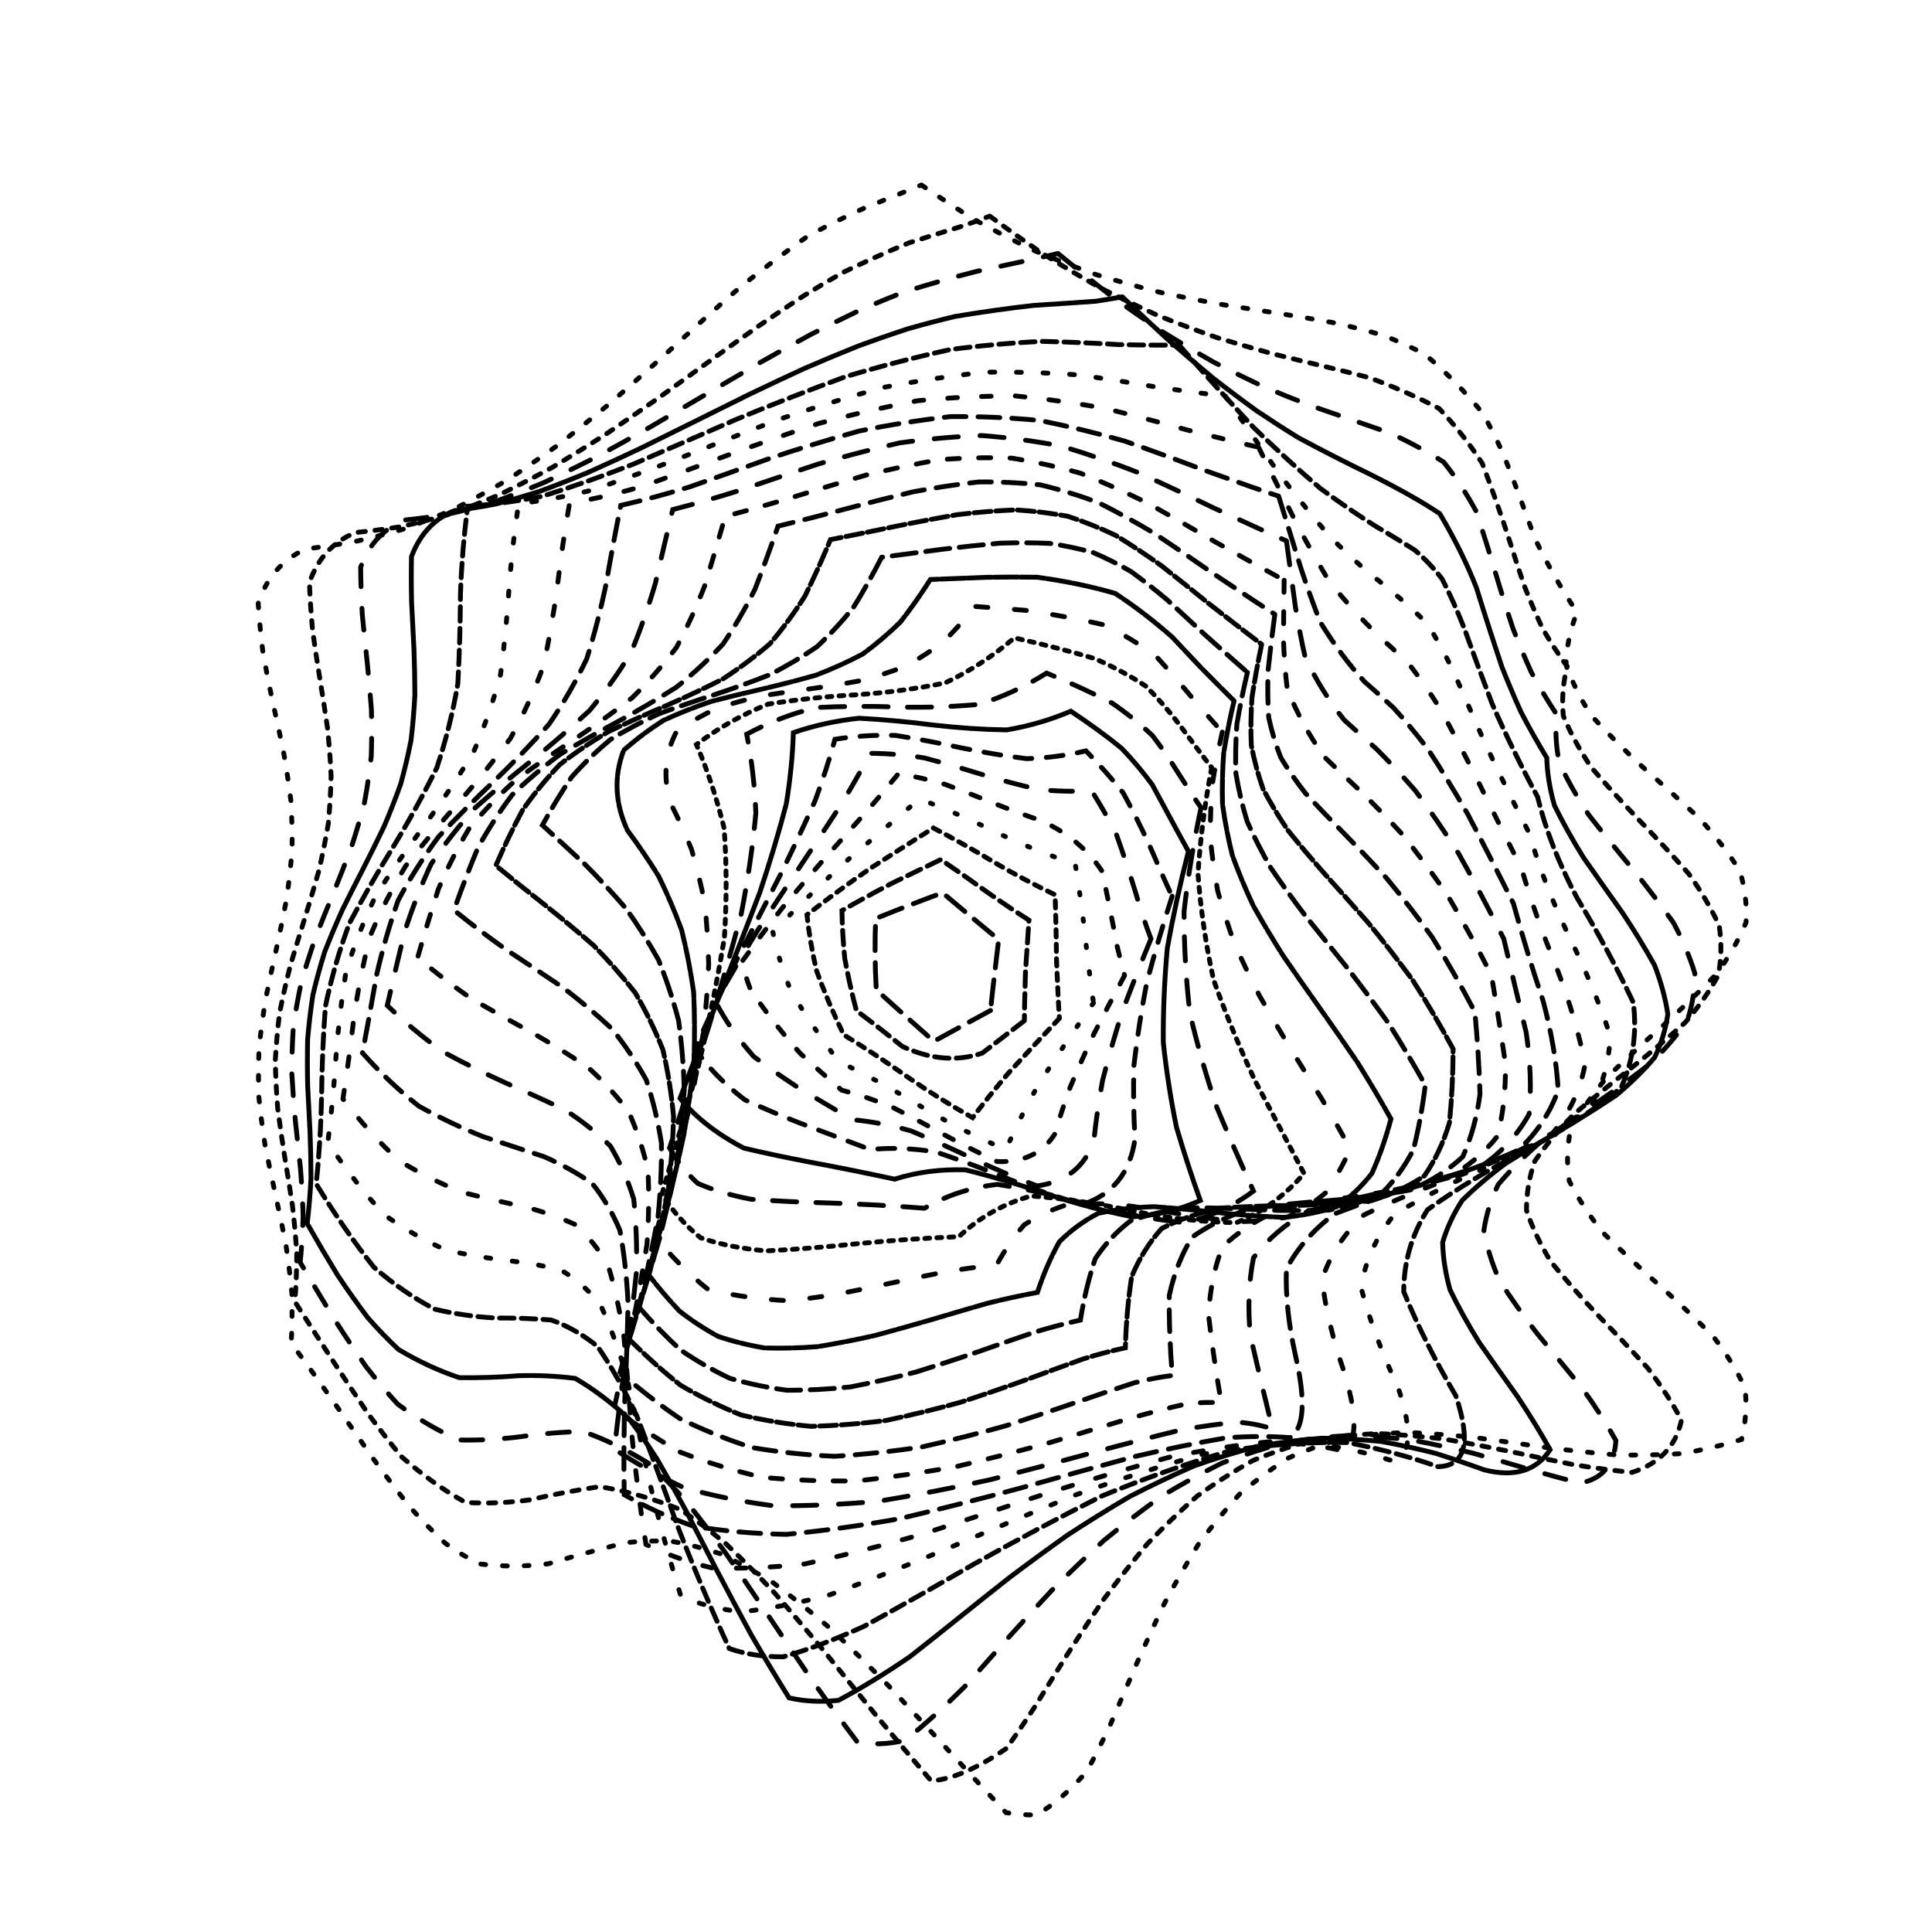 <svg xmlns="http://www.w3.org/2000/svg" version="1.1" xmlns:xlink="http://www.w3.org/1999/xlink" xmlns:svgjs="http://svgjs.dev/svgjs" viewBox="0 0 800 800"><defs><linearGradient x1="50%" y1="0%" x2="50%" y2="100%" id="ccchaos-grad"><stop stop-color="hsl(206, 75%, 49%)" stop-opacity="1" offset="0%"></stop><stop stop-color="hsl(331, 90%, 56%)" stop-opacity="1" offset="100%"></stop></linearGradient></defs><g stroke-width="2" stroke="url(#ccchaos-grad)" fill="none" stroke-linecap="round"><path d="M381.54 76.61Q392.44 84.08 403.87 91.16 415.79 97.73 428.13 103.71 440.82 109.03 453.76 113.67 466.85 117.64 479.98 120.97 493.04 123.76 505.91 126.09 518.47 128.1 530.61 129.95 542.23 131.8 553.25 133.82 563.57 136.17 573.15 139.01 581.93 142.46 589.91 146.63 603.09 157.76 614.07 171.25 618.46 179.23 622.37 187.74 625.92 196.62 629.26 205.69 632.52 214.76 635.87 223.62 643.66 239.64 653.02 253.52 648.82 264.22 648.45 274.92 651.95 285.63 658.96 296.33 668.76 307.04 680.33 317.74 692.49 328.44 703.98 339.15 713.62 349.85 720.41 360.56 723.65 371.26 723 381.96 718.54 392.67 710.73 403.37 700.36 414.08 688.52 424.78 676.41 435.48 665.29 446.19 656.31 456.89 650.38 467.6 648.13 478.3 649.79 489.01 655.18 499.71 663.74 510.41 674.6 521.12 686.64 531.82 698.61 542.53 709.27 553.23 717.54 563.94 722.56 574.64 723.8 585.34 721.15 596.05 709.08 599.73 696.26 601.92 682.81 602.75 668.87 602.42 654.57 601.18 640.08 599.35 625.53 597.27 611.08 595.31 596.88 593.81 583.05 593.13 569.71 593.56 556.97 595.35 544.9 598.68 533.58 603.68 523.04 610.36 513.3 618.66 504.36 628.46 496.19 639.52 488.75 651.58 481.98 664.3 475.79 677.29 470.1 690.19 464.79 702.59 459.77 714.13 454.92 724.48 450.11 733.36 440.08 745.11 429.25 751.48 423.16 751.72 416.58 750.57 404.69 737.89 392.57 724.65 380.3 711.26 368 698.13 355.76 685.65 343.66 674.18 331.78 664.01 320.19 655.4 308.96 648.48 298.12 643.32 287.72 639.92 277.78 638.16 268.29 637.85 259.25 638.75 242.59 642.91 226.97 647.54 212.55 649.33 198.46 647.58 191.46 644.13 184.39 639.04 177.19 632.34 169.81 624.12 162.24 614.55 154.42 603.85 146.36 592.33 138.03 580.31 129.44 568.13 120.6 556.14 121.1 545.93 120.87 535.72 119.92 525.51 118.37 515.3 116.36 505.09 114.11 494.89 111.84 484.68 109.8 474.47 108.19 464.26 107.17 454.05 106.86 443.84 107.28 433.63 108.4 423.42 110.09 413.21 112.18 403 114.46 392.79 116.69 382.59 118.64 372.38 120.11 362.17 120.95 351.96 121.07 341.75 120.46 331.54 119.18 321.33 117.37 311.12 115.21 300.91 112.92 290.71 110.74 280.5 108.9 270.29 107.58 260.08 106.92 249.87 111.99 234.05 126.44 227.39 136.15 226.12 146.12 224.44 156.31 222.17 166.72 219.2 177.31 215.43 188.02 210.8 198.83 205.3 209.66 198.99 220.46 191.92 231.16 184.21 241.7 176 252.03 167.46 262.07 158.76 271.78 150.09 281.12 141.6 290.04 133.48 298.53 125.85 306.57 118.82 321.13 107.22 334.5 97.76 346.4 91.37 357.83 86.19 375.45 79.13 381.54 76.61" stroke-dasharray="2 7" transform="rotate(0, 400, 400)" opacity="0.78"></path><path d="M387.95 89.57Q399.44 96.84 411.28 103.73 423.4 110.15 435.71 116 448.14 121.23 460.59 125.82 472.95 129.75 485.12 133.07 497.02 135.83 508.54 138.13 519.59 140.08 530.11 141.81 540.01 143.46 549.26 145.2 565.26 149.8 579.12 155.91 589.66 165.47 598.57 177.32 605.69 192.57 612.42 209.26 615.89 218.09 619.61 226.91 623.72 235.56 628.34 243.85 633.59 251.62 639.56 258.73 637.71 268.99 639.43 279.26 644.53 289.53 652.54 299.79 662.7 310.06 674.02 320.32 685.44 330.59 695.87 340.85 704.3 351.12 709.93 361.38 712.24 371.65 710.99 381.91 706.3 392.18 698.63 402.45 688.71 412.71 677.48 422.98 666.01 433.24 655.39 443.51 646.65 453.77 640.61 464.04 637.85 474.31 638.64 484.57 642.89 494.84 650.21 505.1 659.89 515.37 671.01 525.63 682.51 535.9 693.3 546.17 702.34 556.43 708.77 566.7 706.56 583.03 689.84 589.75 677.83 589.37 665.23 588.21 652.14 586.53 638.68 584.63 624.99 582.83 611.19 581.45 597.41 580.78 583.78 581.1 570.41 582.63 557.42 585.54 544.91 589.94 532.95 595.88 521.62 603.33 510.96 612.19 500.99 622.29 491.75 633.41 483.21 645.28 475.36 657.59 468.15 669.99 461.54 682.14 455.45 693.72 449.8 704.39 444.51 713.91 439.48 722.03 422.33 735.67 409.41 737.61 397.43 725.52 385.43 712.91 373.51 700.13 361.75 687.55 350.23 675.51 339 664.33 328.12 654.29 317.64 645.6 307.58 638.44 297.97 632.87 280.29 627.22 263.87 625.74 249.2 628.98 235.3 633.26 222.08 636.04 208.93 636.17 195.32 629.87 181.18 619.18 173.72 611.34 166 602.27 158.03 592.16 149.79 581.26 141.3 569.85 132.57 558.24 132.64 548.33 131.98 538.41 130.65 528.49 128.77 518.57 126.54 508.66 124.16 498.74 121.86 488.82 119.85 478.9 118.34 468.99 117.46 459.07 117.3 449.15 117.87 439.24 119.12 429.32 120.93 419.4 123.12 409.48 125.5 399.57 127.82 389.65 129.88 379.73 131.47 369.82 132.44 359.9 132.69 349.98 132.22 340.06 131.05 330.15 129.31 320.23 127.15 310.31 124.78 300.4 122.44 290.48 120.34 280.56 118.68 270.64 117.62 260.73 121.78 245.39 135.17 238.78 144.3 237.19 153.69 235.03 163.33 232.19 173.2 228.58 183.29 224.17 193.57 218.93 203.99 212.9 214.52 206.15 225.09 198.78 235.66 190.9 246.17 182.66 256.55 174.22 266.75 165.75 276.71 157.41 286.37 149.34 295.7 141.69 304.65 134.57 313.18 128.07 321.29 122.24 328.96 117.11 342.8 109.16 355.48 102.91 366.67 98.46 377.37 94.32 385.28 90.83 387.95 89.57" stroke-dasharray="3 4" transform="rotate(4.04, 400, 400)" opacity="0.17"></path><path d="M396.23 102.53Q407.8 109.59 419.52 116.3 431.29 122.55 443.05 128.27 454.71 133.41 466.18 137.94 477.38 141.84 488.23 145.15 498.65 147.91 508.59 150.19 526.47 153.67 542.51 156.76 555.39 160.56 566.47 165.59 575.07 173.63 582.63 183.82 589.42 197.47 596.41 212.82 600.3 221.2 604.58 229.76 609.36 238.34 614.73 246.77 620.78 254.9 627.56 262.57 627.9 272.38 631.42 282.18 637.8 291.99 646.49 301.79 656.72 311.6 667.59 321.4 678.14 331.21 687.45 341.01 694.69 350.82 699.24 360.62 700.68 370.43 698.9 380.23 694.04 390.04 686.54 399.84 677.06 409.65 666.43 419.45 655.59 429.26 645.48 439.06 637 448.87 630.9 458.67 627.71 468.47 627.71 478.28 630.9 488.08 637.01 497.89 645.49 507.69 655.59 517.5 666.44 527.3 677.07 537.11 686.55 546.91 694.05 556.71 695.28 571.63 681.88 576.28 671.37 575.14 660.21 573.57 648.47 571.84 636.24 570.23 623.64 569 610.77 568.42 597.73 568.73 584.65 570.11 571.63 572.74 558.77 576.72 546.18 582.08 533.95 588.83 522.16 596.9 510.87 606.15 500.14 616.4 490 627.44 480.5 639 471.62 650.81 463.38 662.55 455.75 673.93 448.69 684.67 442.16 694.5 430.63 709.87 420.1 720.98 410.43 724.76 400.78 724.65 389.24 713.15 377.88 701.15 366.78 688.98 355.98 676.95 345.53 665.37 335.48 654.51 325.85 644.63 316.65 635.94 307.88 628.59 299.55 622.68 284.26 615.91 270.02 613.13 257.06 615.29 244.56 618.96 232.25 622.31 219.73 623.83 206.44 620.2 192.5 612.69 185.09 606.6 177.42 599.23 169.49 590.73 161.32 581.25 152.91 571.02 144.29 560.26 143.89 550.64 142.79 541.02 141.09 531.4 138.95 521.79 136.54 512.17 134.08 502.55 131.79 492.93 129.87 483.32 128.49 473.7 127.77 464.08 127.77 454.46 128.49 444.85 129.87 435.23 131.79 425.61 134.08 415.99 136.54 406.37 138.94 396.76 141.09 387.14 142.79 377.52 143.89 367.9 144.29 358.29 143.97 348.67 142.94 339.05 141.3 329.43 139.19 319.81 136.8 310.2 134.34 300.58 132.02 290.96 130.05 281.34 128.61 271.72 131.8 256.73 144.07 249.8 152.59 247.69 161.36 244.92 170.38 241.42 179.66 237.15 189.17 232.1 198.91 226.31 208.84 219.82 218.93 212.74 229.15 205.16 239.44 197.21 249.76 189.05 260.05 180.81 270.25 172.65 280.32 164.71 290.19 157.11 299.82 149.98 309.15 143.4 318.15 137.43 326.77 132.12 334.99 127.48 349.95 120.32 363.65 114.72 389.8 105.16 396.23 102.53" stroke-dasharray="9 9" transform="rotate(8.08, 400, 400)" opacity="0.48"></path><path d="M405.1 115.5Q416.23 122.34 427.29 128.86 438.23 134.94 448.97 140.53 459.44 145.58 469.58 150.04 479.33 153.92 488.63 157.22 505.44 162.06 520.6 165.74 540.65 170.94 552.5 175.69 565.06 189.32 573.76 202.49 581.78 216.79 591.01 232.41 596.52 240.69 602.66 249.01 609.48 257.24 617.02 265.22 619.3 274.55 624.3 283.88 631.62 293.2 640.67 302.53 650.72 311.86 660.95 321.19 670.54 330.51 678.71 339.84 684.8 349.17 688.32 358.49 688.98 367.82 686.74 377.15 681.77 386.48 674.47 395.8 665.43 405.13 655.39 414.46 645.16 423.79 635.56 433.11 627.37 442.44 621.25 451.77 617.7 461.09 617 470.42 619.21 479.75 624.15 489.07 631.42 498.4 640.44 507.73 650.47 517.06 660.71 526.38 670.32 535.71 678.53 545.04 672.99 559.61 653.61 558.93 643.3 557.51 632.44 556.47 621.1 556.04 609.38 556.41 597.35 557.76 585.11 560.23 572.76 563.91 560.39 568.85 548.1 575.05 535.97 582.45 524.08 590.97 512.52 600.44 501.35 610.7 490.62 621.53 480.39 632.68 470.69 643.9 461.53 654.94 452.94 665.53 444.9 675.43 437.4 684.43 424.14 698.37 412.18 708.4 401.82 711.79 392.02 711.69 381.41 700.75 371.13 689.37 361.2 677.8 351.66 666.33 342.54 655.21 333.84 644.71 325.56 635.04 317.69 626.39 310.22 618.92 303.11 612.73 290 604.95 277.64 600.93 266.03 601.92 254.56 604.76 242.82 608.27 230.67 610.71 217.5 609.28 203.6 604.6 196.2 600.17 188.55 594.53 180.65 587.73 172.52 579.86 164.19 571.08 155.68 561.55 154.8 552.24 153.28 542.94 151.26 533.64 148.89 524.33 146.36 515.03 143.89 505.73 141.67 496.43 139.87 487.12 138.65 477.82 138.11 468.52 138.28 459.21 139.16 449.91 140.67 440.61 142.69 431.3 145.05 422 147.58 412.7 150.05 403.4 152.28 394.09 154.08 384.79 155.31 375.49 155.86 366.18 155.7 356.88 154.83 347.58 153.33 338.27 151.31 328.97 148.95 319.67 146.42 310.36 143.95 301.06 141.72 291.76 139.91 282.45 142.13 267.71 153.25 260.15 161.14 257.39 169.26 253.93 177.62 249.74 186.24 244.83 195.11 239.21 204.22 232.94 213.57 226.1 223.11 218.79 232.83 211.13 242.7 203.24 252.67 195.25 262.7 187.31 272.74 179.53 282.75 172.05 292.66 164.98 302.43 158.39 312.01 152.36 321.34 146.94 330.39 142.14 339.12 137.97 355.26 131.59 370.2 126.6 383.09 122.99 394.83 119.56 402.6 116.58 405.1 115.5" stroke-dasharray="6 0" transform="rotate(12.12, 400, 400)" opacity="0.53"></path><path d="M413.18 128.45Q433.36 141.39 452.47 152.76 470.11 162.11 485.97 169.25 499.88 174.32 511.82 177.78 521.91 180.33 530.46 182.83 537.9 186.18 544.76 191.2 551.68 198.49 559.3 208.35 568.24 220.71 579.06 235.12 592.18 250.84 607.87 266.9 617.92 284.59 634.96 302.27 654.05 319.96 669.63 337.64 677.19 355.33 674.52 373.01 662.4 390.69 644.35 408.38 625.62 426.06 611.64 443.75 606.49 461.43 611.65 479.11 625.62 496.8 644.35 514.48 661.81 539.75 645.33 544.74 627 543.67 606.6 545.58 584.62 551.5 561.64 561.91 538.31 576.68 515.25 595.02 493.04 615.63 472.18 636.86 453.01 656.93 435.74 674.2 420.43 687.39 406.97 695.79 395.11 699.35 384.51 698.73 366.26 677.58 349.61 655.69 334.56 634.93 320.99 616.96 308.68 603.02 297.29 593.77 286.47 589.19 275.82 588.6 264.98 590.8 253.62 594.18 241.48 597.02 228.41 597.72 214.33 594.99 199.26 588.06 183.32 576.77 166.68 561.57 163.44 543.63 158.62 525.69 153.61 507.76 149.87 489.82 148.49 471.88 149.87 453.94 153.61 436.01 158.62 418.07 163.44 400.13 166.68 382.19 167.39 364.25 165.37 346.32 161.21 328.38 156.1 310.44 151.55 292.5 148.86 274.56 162.81 269.56 177.51 261.92 193.12 251.57 209.72 238.85 227.28 224.38 245.7 209.03 264.77 193.76 284.21 179.48 303.68 166.93 322.81 156.59 341.21 148.58 358.54 142.73 374.52 138.53 388.98 135.29 407.51 130.32 413.18 128.45" stroke-dasharray="6 3" transform="rotate(16.16, 400, 400)" opacity="0.50"></path><path d="M419.2 141.41Q436.75 153.92 452.91 164.97 467.46 174.13 480.29 181.24 491.41 186.36 500.95 189.85 516.27 194.67 530.24 200.95 537.73 206.77 546.36 214.88 556.58 225.42 568.79 238.15 583.22 252.59 600 267.96 612.11 284.68 629.23 301.39 646.82 318.1 660.21 334.82 665.85 351.53 662.24 368.24 650.35 384.95 633.31 401.67 615.67 418.38 602.09 435.09 596.18 451.8 599.5 468.52 611.19 485.23 628.12 501.94 647.22 525.78 635.35 531.38 619.8 532.07 602.15 536.03 582.72 543.91 561.93 555.83 540.28 571.41 518.31 589.78 496.54 609.68 475.47 629.64 455.53 648.13 437.01 663.8 420.13 675.65 404.95 683.15 391.43 686.33 379.4 685.77 364.09 665.77 350.29 645.03 337.85 625.16 326.53 607.62 316.05 593.54 306.04 583.59 296.17 577.91 286.08 576.08 275.49 577.18 264.16 579.96 251.93 582.96 238.72 584.72 224.53 583.98 209.45 579.82 193.62 571.76 177.24 559.86 173.27 542.64 168.16 525.41 163.26 508.19 159.89 490.97 158.93 473.75 160.64 456.52 164.56 439.3 169.65 422.08 174.57 404.86 178.01 387.63 179.05 370.41 177.42 353.19 173.55 335.96 168.47 318.74 163.53 301.52 160.03 284.29 172.82 277.82 186.24 268.8 200.45 257.4 215.59 244.09 231.69 229.57 248.73 214.67 266.58 200.24 285.06 187.04 303.9 175.65 322.78 166.4 341.37 159.33 359.32 154.19 376.3 150.51 392.06 147.64 412.79 143.13 419.2 141.41" stroke-dasharray="2 9" transform="rotate(20.2, 400, 400)" opacity="0.79"></path><path d="M422.24 154.37Q436.87 166.43 450.06 177.14 461.74 186.13 471.96 193.19 488.36 201.35 502.62 206.2 509.49 208.27 516.93 211.23 525.36 215.71 535.18 222.18 546.71 230.87 560.18 241.77 575.7 254.59 593.23 268.8 606.69 284.55 623.36 300.31 639.22 316.06 650.44 331.81 654.32 347.57 649.92 363.32 638.3 379.08 622.27 394.83 605.7 410.58 592.56 426.34 586.05 442.09 587.72 457.85 597.17 473.6 612.13 489.35 631.83 512.15 623.74 519.19 610.78 521.84 595.84 527.81 579.08 537.41 560.76 550.5 541.25 566.55 520.95 584.65 500.32 603.63 479.8 622.2 459.8 639.1 440.69 653.23 422.76 663.82 406.21 670.48 391.12 673.3 377.5 672.81 365.06 653.94 353.83 634.34 343.58 615.39 334.01 598.36 324.82 584.26 315.68 573.77 306.29 567.11 296.38 564.06 285.75 564 274.25 565.95 261.79 568.72 248.39 571.05 234.1 571.77 219.05 569.88 203.4 564.75 187.35 556.1 182.78 539.64 177.54 523.18 172.89 506.72 169.95 490.26 169.43 473.81 171.45 457.35 175.54 440.89 180.69 424.43 185.68 407.97 189.29 391.51 190.66 375.05 189.45 358.59 185.96 342.13 181.03 325.67 175.85 309.22 171.66 292.76 183.35 284.8 195.53 274.57 208.37 262.37 222.03 248.78 236.59 234.49 252.09 220.26 268.49 206.81 285.68 194.77 303.48 184.56 321.67 176.39 339.95 170.21 358.02 165.76 375.56 162.56 392.28 160.03 415.07 155.94 422.24 154.37" stroke-dasharray="4 10" transform="rotate(24.24, 400, 400)" opacity="0.43"></path><path d="M421.82 167.33Q433.62 178.93 444.14 189.3 453.44 198.08 461.69 205.09 475.9 213.37 489.55 218.15 496.96 219.8 505.28 221.99 514.84 225.32 525.89 230.28 538.63 237.19 553.14 246.18 569.43 257.17 587.37 269.82 601.49 284.64 617.24 299.46 631.2 314.28 640.31 329.1 642.59 343.92 637.55 358.74 626.27 373.56 611.23 388.38 595.71 403.2 583.08 418.02 576.1 432.84 576.29 447.66 583.62 462.48 596.48 477.3 615.83 499.37 610.65 508.45 600.01 513.08 587.6 520.89 573.47 531.91 557.74 545.81 540.65 561.97 522.47 579.52 503.55 597.41 484.26 614.53 464.96 629.84 446 642.5 427.71 651.89 410.35 657.78 394.1 660.27 379.09 659.85 369.12 642.09 359.95 623.63 351.3 605.63 342.88 589.18 334.42 575.18 325.64 564.28 316.32 556.77 306.28 552.6 295.39 551.34 283.58 552.3 270.86 554.52 257.28 556.98 242.94 558.6 228 558.45 212.62 555.78 196.99 550.12 192.01 534.48 186.81 518.83 182.51 503.18 180.06 487.53 180 471.89 182.33 456.24 186.55 440.59 191.73 424.94 196.76 409.3 200.52 393.65 202.2 378 201.44 362.35 198.4 346.7 193.74 331.06 188.48 315.41 183.76 299.76 194.44 290.47 205.46 279.27 216.99 266.6 229.19 253.04 242.2 239.25 256.08 225.89 270.86 213.56 286.51 202.73 302.94 193.7 319.99 186.57 337.45 181.24 355.09 177.42 372.62 174.67 389.77 172.45 414.04 168.76 421.82 167.33" stroke-dasharray="9 5" transform="rotate(28.28, 400, 400)" opacity="0.32"></path><path d="M418.01 180.29Q427.38 191.42 435.78 201.42 443.38 209.98 450.38 216.92 463.78 225.36 477.95 230.21 486.23 231.59 495.62 233.19 506.33 235.57 518.51 239.2 532.23 244.46 547.48 251.59 564.19 260.62 582.18 271.44 596.31 285.36 610.77 299.28 622.73 313.2 629.83 327.12 630.69 341.04 625.14 354.96 614.27 368.88 600.2 382.8 585.7 396.72 573.62 410.64 566.31 424.56 565.22 438.49 570.55 452.41 581.27 466.33 595.27 480.25 609.8 494.17 603.62 495.56 596.3 499.33 587.64 505.85 577.49 515.22 565.82 527.29 552.64 541.63 538.07 557.58 522.27 574.33 505.48 590.98 487.97 606.59 470.03 620.36 451.96 631.6 434.06 639.89 416.61 645.05 399.83 647.25 383.93 646.89 375.8 630.23 368.01 612.9 360.3 595.86 352.43 580.06 344.17 566.28 335.33 555.12 325.76 546.92 315.36 541.72 304.09 539.3 291.94 539.15 278.98 540.59 265.3 542.76 251.01 544.78 236.29 545.79 221.3 545.04 206.21 541.94 201.01 527.15 196 512.35 192.17 497.55 190.26 482.76 190.65 467.96 193.26 453.17 197.59 438.37 202.77 423.58 207.81 408.78 211.7 393.99 213.68 379.19 213.37 364.4 210.83 349.6 206.56 334.81 201.38 320.01 196.33 305.22 206.1 294.85 216.06 283.02 226.37 270.22 237.2 257.01 248.69 243.98 260.95 231.66 274.04 220.53 287.99 210.94 302.78 203.07 318.34 196.94 334.53 192.41 351.19 189.17 368.1 186.83 385.05 184.91 409.89 181.59 418.01 180.29" stroke-dasharray="10 9" transform="rotate(32.32, 400, 400)" opacity="0.98"></path><path d="M411.39 193.26Q418.96 203.9 425.96 213.52 432.58 221.84 439.06 228.7 452.81 237.32 468.3 242.34 477.61 243.58 488.09 244.78 499.84 246.41 512.92 248.93 527.32 252.74 542.97 258.11 559.73 265.2 577.41 274.03 590.98 287.09 603.86 300.15 613.78 313.21 619 326.27 618.62 339.33 612.7 352.4 602.27 365.46 589.16 378.52 575.68 391.58 564.17 404.64 556.67 417.7 554.48 430.76 557.99 443.82 566.58 456.88 578.75 469.95 592.37 483.01 587.05 486.28 580.97 491.93 573.9 500.08 565.67 510.67 556.18 523.4 545.37 537.8 533.27 553.24 519.93 568.98 505.51 584.28 490.15 598.37 474.08 610.62 457.52 620.53 440.73 627.78 423.93 632.29 407.38 634.22 391.28 633.92 384.24 618.34 377.12 602.12 369.72 586.07 361.85 570.98 353.37 557.53 344.15 546.26 334.12 537.51 323.27 531.43 311.6 527.91 299.17 526.63 286.06 527.09 272.4 528.67 258.31 530.63 243.96 532.25 229.48 532.81 215.04 531.73 209.83 517.81 205.18 503.9 201.89 489.99 200.55 476.08 201.39 462.17 204.26 448.26 208.66 434.35 213.81 420.44 218.83 406.53 222.81 392.63 225.08 378.72 225.23 364.81 223.23 350.9 219.43 336.99 214.51 323.08 209.32 309.17 218.29 298.07 227.32 286 236.55 273.43 246.13 260.87 256.2 248.81 266.89 237.67 278.3 227.81 290.5 219.46 303.5 212.72 317.32 207.53 331.88 203.73 347.1 201.03 362.84 199.06 378.93 197.4 403.29 194.43 411.39 193.26" stroke-dasharray="5 8" transform="rotate(36.36, 400, 400)" opacity="0.13"></path><path d="M403 206.22Q409.51 216.35 415.84 225.58 422.19 233.65 428.76 240.4 435.73 245.76 443.32 249.79 451.67 252.61 460.95 254.48 471.27 255.7 482.69 256.66 495.24 257.77 508.92 259.42 523.65 262 539.31 265.81 555.76 271.07 572.79 277.91 585.33 290.15 596.42 302.4 604.34 314.64 607.84 326.88 606.4 339.12 600.23 351.36 590.28 363.6 578.12 375.85 565.63 388.09 554.75 400.33 547.17 412.57 544.07 424.81 545.94 437.06 552.49 449.3 562.68 461.54 574.95 473.78 570.17 478.91 564.96 486.22 559.1 495.68 552.41 507.08 544.75 520.08 536.02 534.19 526.18 548.84 515.22 563.42 503.19 577.28 490.17 589.86 476.29 600.66 461.71 609.31 446.59 615.61 431.13 619.52 415.52 621.2 399.97 620.96 393.29 606.44 386.21 591.32 378.6 576.28 370.33 561.94 361.34 548.92 351.58 537.68 341.04 528.56 329.75 521.74 317.77 517.22 305.18 514.83 292.09 514.23 278.61 514.97 264.89 516.49 251.05 518.2 237.23 519.49 223.56 519.8 218.55 506.79 214.39 493.79 211.72 480.79 210.96 467.79 212.22 454.78 215.32 441.78 219.76 428.78 224.85 415.77 229.82 402.77 233.87 389.77 236.39 376.77 236.98 363.76 235.55 350.76 232.32 337.76 227.79 324.76 222.68 311.76 230.97 300.34 239.2 288.43 247.49 276.43 255.97 264.78 264.78 253.87 274.04 244.01 283.87 235.44 294.34 228.31 305.54 222.63 317.49 218.32 330.2 215.2 343.65 212.98 357.77 211.34 372.46 209.91 395.29 207.27 403 206.22" stroke-dasharray="9 5" transform="rotate(40.4, 400, 400)" opacity="0.50"></path><path d="M394.15 219.18Q400.3 228.8 406.62 237.61 413.25 245.4 420.35 252.02 428.07 257.39 436.52 261.54 445.8 264.54 456 266.58 467.14 267.89 479.25 268.77 492.29 269.55 506.19 270.58 520.87 272.19 536.18 274.69 551.97 278.34 568.07 283.3 579.21 294.76 588.4 306.22 594.39 317.68 596.36 329.14 594.03 340.61 587.73 352.07 578.32 363.53 567.08 374.99 555.56 386.45 545.33 397.91 537.79 409.37 533.97 420.84 534.4 432.3 539.02 443.76 547.2 455.22 557.81 466.68 553.3 473.46 548.62 482.09 543.6 492.44 538.06 504.24 531.84 517.12 524.83 530.63 516.94 544.27 508.12 557.54 498.35 569.94 487.65 581.03 476.08 590.45 463.7 597.93 450.64 603.36 437.02 606.72 422.98 608.18 408.67 608 401.74 594.52 394.23 580.49 386.05 566.45 377.17 552.93 367.57 540.43 357.25 529.35 346.27 520.02 334.67 512.63 322.55 507.25 309.99 503.82 297.1 502.13 284.02 501.88 270.84 502.68 257.68 504.06 244.66 505.53 231.86 506.6 227.25 494.52 223.7 482.43 221.69 470.35 221.51 458.26 223.16 446.17 226.44 434.09 230.88 422 235.89 409.92 240.78 397.83 244.87 385.75 247.6 373.66 248.61 361.58 247.76 349.49 245.16 337.41 241.16 325.32 236.32 313.24 244.05 301.95 251.62 290.57 259.13 279.45 266.69 268.93 274.42 259.29 282.43 250.76 290.83 243.49 299.72 237.52 309.18 232.84 319.29 229.33 330.09 226.81 341.6 225.02 353.81 223.68 366.68 222.46 387.16 220.12 394.15 219.18" stroke-dasharray="7 2" transform="rotate(44.44, 400, 400)" opacity="0.39"></path><path d="M386.21 232.14Q392.58 241.23 399.35 249.6 406.63 257.09 414.5 263.55 423.06 268.91 432.36 273.16 442.45 276.34 453.34 278.59 465.03 280.06 477.48 280.99 490.62 281.63 504.37 282.27 518.62 283.2 533.23 284.68 548.08 286.98 562.99 290.3 572.47 301.01 579.74 311.72 583.95 322.44 584.57 333.15 581.54 343.87 575.23 354.58 566.37 365.3 556.04 376.01 545.47 386.73 535.91 397.44 528.51 408.16 524.16 418.87 523.37 429.59 526.24 440.3 532.42 451.02 541.18 461.73 536.71 469.8 532.3 479.35 527.79 490.15 523.01 501.92 517.84 514.32 512.15 526.96 505.83 539.42 498.81 551.31 491.03 562.24 482.46 571.89 473.1 580 462.98 586.4 452.13 591.03 440.63 593.91 428.56 595.17 416.02 595.04 408.46 582.59 400.25 569.63 391.38 556.6 381.85 543.94 371.7 532.03 360.96 521.25 349.71 511.86 338.02 504.08 325.99 498.01 313.69 493.66 301.25 490.92 288.75 489.63 276.3 489.5 263.98 490.22 251.88 491.41 240.06 492.67 236.01 481.5 233.16 470.33 231.83 459.16 232.2 447.99 234.21 436.82 237.63 425.65 242.04 414.48 246.93 403.31 251.71 392.14 255.8 380.97 258.71 369.8 260.11 358.63 259.82 347.47 257.88 336.3 254.52 325.13 250.14 313.96 257.42 303.22 264.46 292.72 271.35 282.73 278.17 273.49 285.02 265.2 291.99 258.01 299.18 251.98 306.69 247.11 314.6 243.35 323.01 240.56 331.97 238.57 341.54 237.15 351.74 236.07 362.6 235.04 380.15 232.97 386.21 232.14" stroke-dasharray="10 4" transform="rotate(48.48, 400, 400)" opacity="0.72"></path><path d="M380.41 245.1Q387.37 253.64 394.84 261.56 402.88 268.72 411.53 274.99 420.83 280.29 430.8 284.62 441.43 287.98 452.69 290.44 464.55 292.14 476.94 293.23 489.8 293.89 503.02 294.36 516.5 294.87 530.13 295.64 543.79 296.92 557.33 298.89 565.01 308.88 570.42 318.88 573 328.87 572.49 338.86 568.94 348.86 562.71 358.85 554.45 368.84 545 378.84 535.35 388.83 526.49 398.82 519.33 408.81 514.61 418.81 512.82 428.8 514.14 438.8 518.43 448.79 525.26 458.78 520.69 467.72 516.33 477.7 512.05 488.52 507.73 499.89 503.23 511.5 498.46 523.05 493.31 534.2 487.69 544.66 481.52 554.14 474.76 562.42 467.37 569.32 459.32 574.74 450.62 578.64 441.29 581.08 431.36 582.16 420.88 582.08 412.55 570.64 403.62 558.74 394.13 546.73 384.11 534.95 373.61 523.72 362.71 513.35 351.46 504.07 339.96 496.07 328.28 489.49 316.5 484.37 304.73 480.69 293.02 478.37 281.46 477.23 270.12 477.07 251.99 472.97 242.82 458.06 242.18 447.79 243.06 437.52 245.37 427.26 248.89 416.99 253.24 406.73 257.97 396.46 262.6 386.19 266.66 375.93 269.72 365.66 271.46 355.4 271.71 345.13 270.44 334.87 267.79 324.6 264.02 314.33 270.93 304.52 277.57 295.16 283.98 286.47 290.23 278.61 302.59 266.32 315.17 257.08 328.92 252.3 343.84 249.37 352.13 248.5 360.97 247.64 375.4 245.83 380.41 245.1" stroke-dasharray="10 1" transform="rotate(52.52, 400, 400)" opacity="0.25"></path><path d="M377.65 258.06Q385.31 266.04 393.49 273.49 402.19 280.29 411.44 286.33 421.23 291.55 431.53 295.91 442.33 299.42 453.57 302.11 465.2 304.06 477.15 305.37 489.35 306.19 501.72 306.68 514.15 307.01 526.56 307.37 538.85 307.96 550.91 308.95 556.75 318.24 560.42 327.53 561.59 336.81 560.15 346.1 556.23 355.39 550.18 364.68 542.54 373.97 533.96 383.25 525.21 392.54 517.06 401.83 510.22 411.12 505.3 420.4 502.73 429.69 502.73 438.98 505.3 448.27 510.23 457.55 505.47 466.86 501.01 476.82 496.76 487.24 492.62 497.86 488.5 508.45 484.29 518.75 479.91 528.52 475.28 537.54 464.74 552.01 452.88 562.93 438.48 567.67 422.49 569.13 413.5 558.66 404.05 547.8 394.19 536.81 383.97 525.94 373.44 515.46 362.68 505.6 351.76 496.57 340.74 488.55 329.69 481.65 318.69 475.95 307.79 471.48 297.05 468.22 286.53 466.07 276.27 464.93 260.2 460.08 252.75 446.17 252.75 436.79 254.09 427.41 256.65 418.02 260.21 408.64 264.45 399.26 269.01 389.88 273.47 380.49 277.45 371.11 280.6 361.73 282.64 352.35 283.39 342.96 282.78 333.58 280.87 324.2 277.83 314.82 284.44 306.2 290.76 298.19 302.58 284.89 313.9 274.2 324.99 267.82 336.33 263.63 348.76 261.74 362.23 260.27 373.67 258.7 377.65 258.06" stroke-dasharray="5 11" transform="rotate(56.56, 400, 400)" opacity="0.32"></path><path d="M378.37 271.03Q395.28 285.39 413.88 297.57 434.02 307.02 455.39 313.52 477.57 317.32 500.04 319.04 522.23 319.63 543.57 320.23 549.74 337.4 547.56 354.58 537.66 371.75 522.92 388.92 507.62 406.1 496.2 423.27 491.99 440.44 496.2 457.62 486.61 476.33 478.12 495.6 470.17 513.93 462.2 529.92 453.67 542.48 444.11 550.98 433.16 555.36 420.6 556.16 401.65 536.83 381.74 516.91 361.29 497.98 340.76 481.46 320.58 468.37 301.11 459.25 282.62 454.07 265.31 452.23 262.99 435.19 265.31 418.14 271.61 401.1 280.05 384.05 288.18 367 293.64 349.96 294.84 332.91 291.44 315.86 303.87 302.06 315.22 291.11 325.71 283.23 335.67 278.22 345.49 275.47 355.58 274.06 372.39 271.98 378.37 271.03" stroke-dasharray="2 3" transform="rotate(60.6, 400, 400)" opacity="0.58"></path><path d="M382.45 283.98Q399.75 297.24 418.2 308.7 437.55 317.91 457.49 324.63 477.63 328.95 497.58 331.24 516.9 332.1 535.19 332.35 538.4 348.12 534.76 363.89 525.15 379.66 511.88 395.43 498.16 411.2 487.29 426.96 481.9 442.73 483.28 458.5 473.33 475.85 464.59 492.88 456.67 508.51 449.16 521.79 441.66 532.04 433.77 538.92 425.15 542.49 415.51 543.2 396.92 525.83 378 507.86 359.08 490.47 340.51 474.76 322.57 461.58 305.47 451.49 289.39 444.69 274.39 440.96 273.58 425.58 276.73 410.19 283.08 394.81 291.09 379.42 298.83 364.03 304.44 348.65 306.57 333.26 304.7 317.87 316.66 306.98 327.6 298.66 337.62 292.89 346.9 289.36 355.71 287.48 364.34 286.51 377.8 284.8 382.45 283.98" stroke-dasharray="10 8" transform="rotate(64.64, 400, 400)" opacity="0.21"></path><path d="M389.26 296.94Q406.1 309.05 423.54 319.72 441.33 328.58 459.2 335.41 476.86 340.19 494.01 343.1 510.38 344.5 525.72 344.92 526.44 359.26 521.78 373.59 512.65 387.93 500.85 402.27 488.68 416.61 478.53 430.94 472.4 445.28 471.48 459.62 461.32 474.98 452.31 489.48 444.22 502.39 436.8 513.12 422.69 525.45 408.01 530.24 390.68 514.78 373.5 498.76 356.69 483.02 340.48 468.37 325.01 455.5 310.41 444.91 296.74 436.88 284 431.46 284.56 417.68 288.35 403.89 294.61 390.11 302.13 376.33 309.42 362.55 315.05 348.77 317.93 334.99 317.49 321.21 328.98 313.11 339.55 307.15 349.24 303.19 358.14 300.86 381.65 297.97 389.26 296.94" stroke-dasharray="4 0" transform="rotate(68.68, 400, 400)" opacity="0.36"></path><path d="M397.74 309.9Q413.26 320.83 428.91 330.63 444.52 339.01 459.89 345.8 474.81 350.92 489.09 354.43 508.24 363.42 508.64 383.2 500.17 396.07 489.81 408.94 479.16 421.82 469.89 434.69 463.44 447.56 460.8 460.43 450.65 473.39 441.5 485.22 433.24 495.51 425.71 503.91 412.22 513.48 399.26 517.28 383.97 503.7 369.11 489.62 354.81 475.6 341.18 462.24 328.28 450.04 316.17 439.41 304.83 430.66 294.24 423.93 295.96 411.7 300.17 399.48 306.22 387.25 313.17 375.02 319.93 362.8 325.46 350.57 328.89 338.35 329.69 326.12 340.62 320.53 350.79 316.59 368.51 313.04 384.22 311.62 394.44 310.48 397.74 309.9" stroke-dasharray="7 6" transform="rotate(72.72, 400, 400)" opacity="0.72"></path><path d="M406.57 322.86Q420.05 332.56 433.37 341.42 446.41 349.21 459.05 355.79 471.17 361.08 482.66 365.07 497.14 374.34 495.37 392.22 487.71 403.58 478.77 414.94 469.62 426.31 461.34 437.67 454.94 449.04 451.17 460.4 441.32 470.75 432.27 479.97 423.96 487.82 416.34 494.16 402.93 501.37 390.63 504.32 377.9 492.58 365.69 480.41 354.07 468.18 343.06 456.28 332.69 445.08 322.94 434.88 313.78 425.94 305.19 418.43 307.78 407.72 312.2 397.01 317.9 386.3 324.21 375.59 330.37 364.89 335.65 354.18 339.42 343.47 341.22 332.77 351.46 329.27 361.11 326.92 378.27 325 393.63 324.26 403.45 323.34 406.57 322.86" stroke-dasharray="9 10" transform="rotate(76.76, 400, 400)" opacity="1.00"></path><path d="M414.38 335.82Q425.36 344.26 436.06 352.09 446.4 359.16 456.31 365.36 465.74 370.62 474.65 374.9 485.16 384.3 482 400.21 475.27 410.02 467.72 419.83 460.03 429.64 452.85 439.45 446.83 449.26 442.5 459.06 433.27 466.84 424.61 473.63 409.25 483.32 395.4 489.63 389.25 490.94 383.45 491.36 373.48 481.42 364 471.13 355 460.72 346.49 450.43 338.45 440.5 330.87 431.14 323.69 422.54 316.89 414.85 320.04 405.64 324.42 396.43 329.64 387.21 335.24 378 340.73 368.79 345.63 359.58 355.44 344.81 370.32 338.08 386.66 337.26 401.57 336.95 411.29 336.2 414.38 335.82" stroke-dasharray="4 8" transform="rotate(80.8, 400, 400)" opacity="0.10"></path><path d="M419.95 348.79Q436.36 362.64 451.47 374.48 465.11 383.79 477.19 390.35 468.57 406.78 456.69 423.21 444.39 439.64 434.65 456.07 418.45 466.16 403.78 473.15 390.62 477.09 378.84 478.39 364.59 461.77 351.7 444.62 340.03 428.01 329.37 412.96 336.84 397.51 346.28 382.06 355.41 366.61 362.02 351.16 378.32 349.94 393.51 349.75 413.68 349.23 419.95 348.79" stroke-dasharray="1 10" transform="rotate(84.84, 400, 400)" opacity="0.11"></path><path d="M422.42 361.75Q433.93 373.07 444.52 383.15 454.16 391.7 462.85 398.5 455.11 411.68 445.65 424.86 435.93 438.03 427.46 451.21 413.6 457.56 400.63 461.94 388.61 464.48 377.52 465.43 367.75 452.33 358.76 438.76 350.42 425.26 342.6 412.39 349.45 399.93 357.32 387.46 364.98 375 371.25 362.53 385.05 362.34 398.27 362.48 416.59 362.09 422.42 361.75" stroke-dasharray="3 3" transform="rotate(88.88, 400, 400)" opacity="0.70"></path><path d="M421.4 374.71Q428.78 383.38 435.65 391.39 441.83 406.67 434.61 424.62 427.43 434.5 420.75 444.39 409.8 447.88 399.29 450.33 389.25 451.82 379.7 452.47 373.48 442.79 367.59 432.79 361.96 422.67 356.53 412.68 362.24 403.24 368.36 393.8 374.37 384.36 379.72 374.93 390.58 375.12 401.19 375.28 416.44 374.96 421.4 374.71" stroke-dasharray="6 3" transform="rotate(92.92, 400, 400)" opacity="0.54"></path><path d="M417.05 387.67Q425.19 399.18 432.58 409.41 423.57 422.54 414.31 435.68 399.34 438.37 385.03 439.51 377.93 426.64 371.07 413.33 379.41 400.61 387.52 387.9 409.75 387.89 417.05 387.67" stroke-dasharray="10 5" transform="rotate(96.96, 400, 400)" opacity="0.56"></path></g></svg>